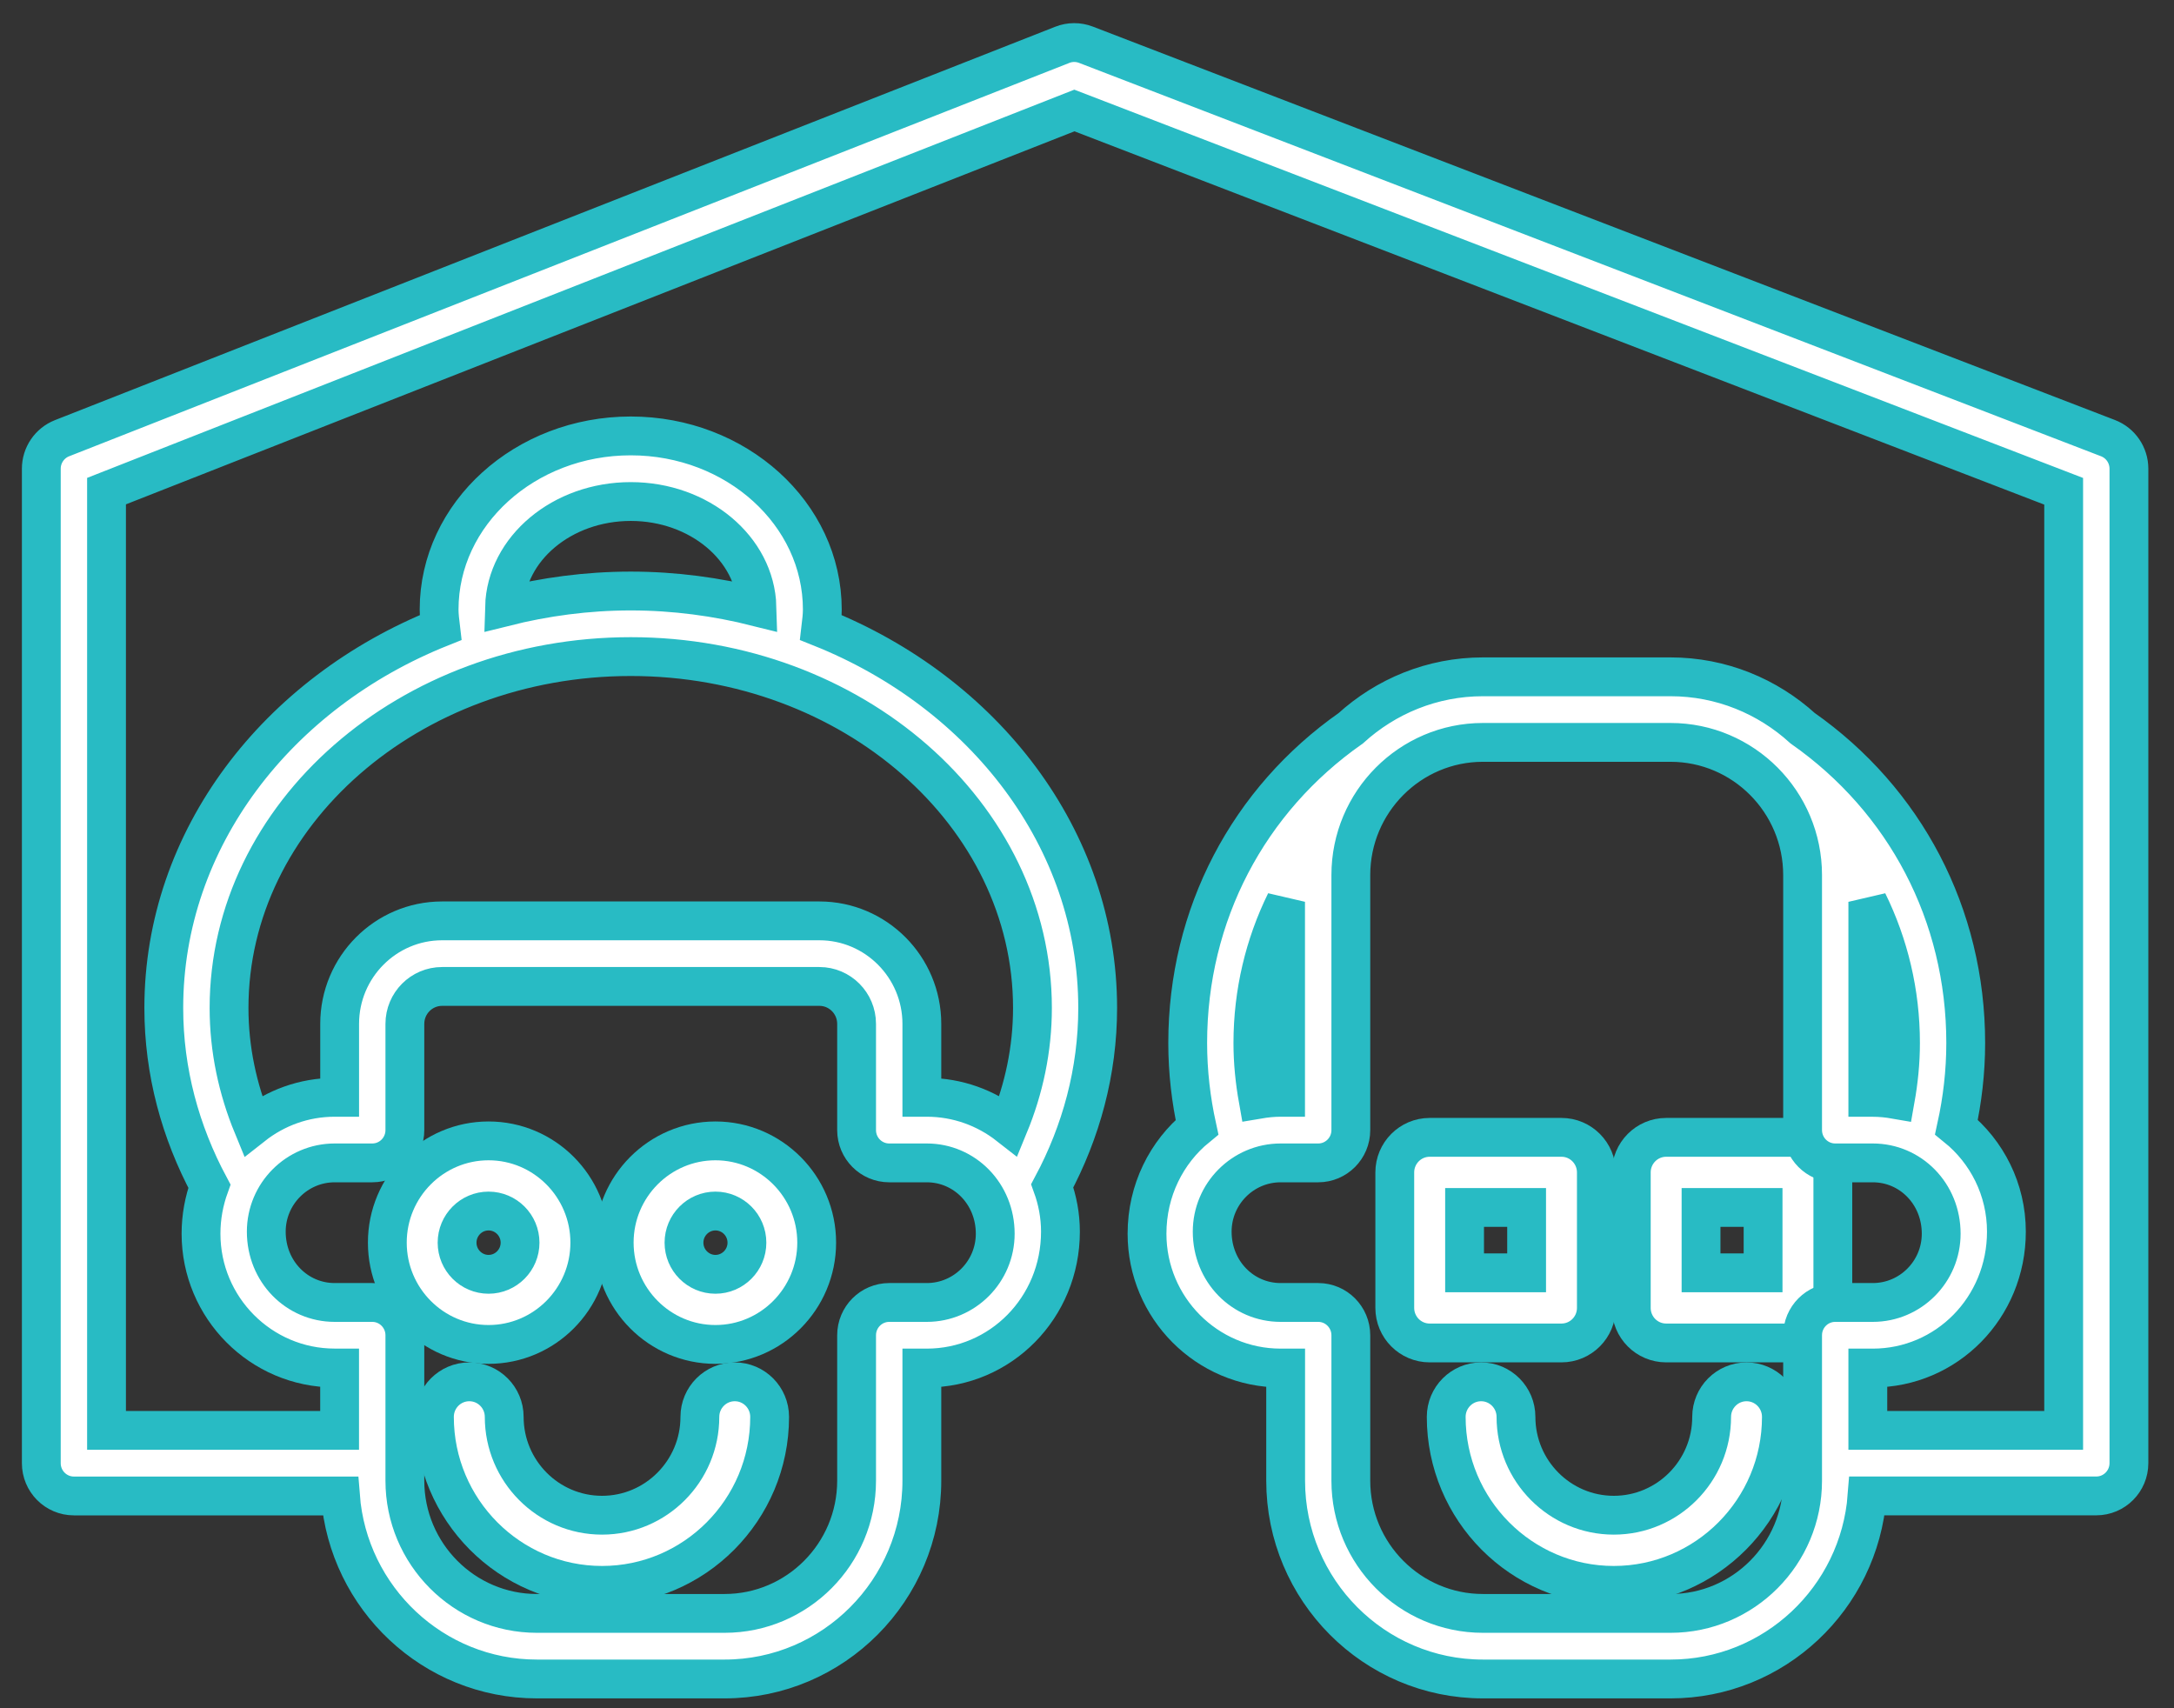 <?xml version="1.0" encoding="UTF-8"?>
<svg width="56px" height="44px" viewBox="0 0 56 44" version="1.1" xmlns="http://www.w3.org/2000/svg" xmlns:xlink="http://www.w3.org/1999/xlink">
    <rect x="0" y="0" width="56" height="44" fill="#333333" stroke="none"/>
    <!-- Generator: Sketch 41.2 (35397) - http://www.bohemiancoding.com/sketch -->
    <title>retire</title>
    <desc>Created with Sketch.</desc>
    <defs></defs>
    <g id="Page-1" stroke="none" stroke-width="1" fill="none" fill-rule="evenodd">
        <g id="mutual-fund" transform="translate(-612, -521)" stroke="#28BBC4" fill="#FFFFFF">
            <g id="Group-5" transform="translate(592, 495)">
                <g id="retire" transform="translate(21.064, 27.096)">
                    <g id="Group">
                        <g id="Shape">
                            <path d="M11.521,33.533 C12.959,33.533 14.129,32.357 14.129,30.911 C14.129,29.466 12.959,28.29 11.521,28.29 C10.083,28.29 8.913,29.465 8.913,30.911 C8.913,32.357 10.083,33.533 11.521,33.533 Z M11.521,30.097 C11.968,30.097 12.332,30.462 12.332,30.912 C12.332,31.361 11.968,31.727 11.521,31.727 C11.074,31.727 10.71,31.361 10.71,30.912 C10.71,30.462 11.074,30.097 11.521,30.097 Z"></path>
                            <path d="M17.365,33.533 C18.803,33.533 19.973,32.357 19.973,30.911 C19.973,29.466 18.803,28.29 17.365,28.29 C15.927,28.29 14.757,29.465 14.757,30.911 C14.758,32.357 15.927,33.533 17.365,33.533 Z M17.365,30.097 C17.812,30.097 18.176,30.462 18.176,30.912 C18.176,31.361 17.812,31.727 17.365,31.727 C16.918,31.727 16.555,31.361 16.555,30.912 C16.555,30.462 16.919,30.097 17.365,30.097 Z"></path>
                            <path d="M11.924,35.399 C11.924,34.901 11.522,34.496 11.025,34.496 C10.528,34.496 10.126,34.901 10.126,35.399 C10.126,37.792 12.063,39.739 14.444,39.739 C16.825,39.739 18.761,37.792 18.761,35.399 C18.761,34.901 18.359,34.496 17.863,34.496 C17.366,34.496 16.964,34.901 16.964,35.399 C16.964,36.796 15.833,37.932 14.444,37.932 C13.054,37.932 11.924,36.796 11.924,35.399 Z"></path>
                            <path d="M43.925,34.496 C43.429,34.496 43.026,34.901 43.026,35.399 C43.026,36.796 41.895,37.932 40.506,37.932 C39.117,37.932 37.986,36.796 37.986,35.399 C37.986,34.901 37.584,34.496 37.088,34.496 C36.592,34.496 36.189,34.901 36.189,35.399 C36.189,37.792 38.125,39.739 40.506,39.739 C42.887,39.739 44.823,37.792 44.823,35.399 C44.823,34.901 44.421,34.496 43.925,34.496 Z"></path>
                            <path d="M45.249,28.199 L41.855,28.199 C41.358,28.199 40.956,28.604 40.956,29.102 L40.956,32.592 C40.956,33.091 41.358,33.495 41.855,33.495 L45.249,33.495 C45.745,33.495 46.148,33.091 46.148,32.592 L46.148,29.102 C46.148,28.604 45.745,28.199 45.249,28.199 Z M44.351,31.689 L42.753,31.689 L42.753,30.005 L44.351,30.005 L44.351,31.689 Z"></path>
                            <path d="M40.057,32.592 L40.057,29.102 C40.057,28.604 39.654,28.199 39.158,28.199 L35.763,28.199 C35.267,28.199 34.864,28.604 34.864,29.102 L34.864,32.592 C34.864,33.091 35.267,33.495 35.763,33.495 L39.158,33.495 C39.654,33.495 40.057,33.091 40.057,32.592 Z M38.26,31.689 L36.662,31.689 L36.662,30.005 L38.26,30.005 L38.26,31.689 Z"></path>
                            <path d="M53.235,10.189 L26.908,0.056 C26.712,-0.019 26.496,-0.019 26.301,0.058 L0.534,10.191 C0.212,10.318 0,10.63 0,10.977 L0,36.592 C0,37.058 0.376,37.436 0.84,37.436 L7.705,37.436 C7.906,40.069 10.097,42.15 12.766,42.15 L17.6,42.15 C20.402,42.15 22.682,39.859 22.682,37.043 L22.682,34.141 L22.809,34.141 C24.708,34.141 26.252,32.589 26.252,30.628 C26.252,30.213 26.175,29.816 26.041,29.447 C26.784,28.057 27.211,26.507 27.211,24.866 C27.211,20.502 24.275,16.745 20.08,15.067 C20.098,14.914 20.118,14.761 20.118,14.603 C20.118,12.138 17.904,10.132 15.183,10.132 C12.461,10.132 10.247,12.138 10.247,14.603 C10.247,14.761 10.268,14.914 10.286,15.067 C6.089,16.745 3.155,20.503 3.155,24.866 C3.155,26.511 3.584,28.063 4.33,29.457 C4.193,29.837 4.114,30.248 4.114,30.681 C4.114,32.589 5.658,34.14 7.556,34.14 L7.684,34.14 L7.684,35.747 L1.68,35.747 L1.68,11.554 L26.611,1.75 L52.094,11.558 L52.094,35.747 L47.049,35.747 L47.049,34.141 L47.177,34.141 C49.076,34.141 50.619,32.589 50.619,30.628 C50.619,29.54 50.116,28.569 49.332,27.935 C49.485,27.236 49.571,26.513 49.571,25.769 C49.571,22.457 48.005,19.509 45.37,17.661 C44.468,16.841 43.276,16.337 41.967,16.337 L37.134,16.337 C35.824,16.337 34.632,16.842 33.73,17.662 C31.095,19.509 29.53,22.457 29.53,25.769 C29.53,26.514 29.616,27.238 29.769,27.938 C28.985,28.578 28.482,29.563 28.482,30.681 C28.482,32.59 30.026,34.141 31.924,34.141 L32.053,34.141 L32.053,37.042 C32.053,39.859 34.332,42.15 37.134,42.15 L41.968,42.15 C44.638,42.15 46.829,40.068 47.03,37.435 L52.934,37.435 C53.398,37.435 53.775,37.057 53.775,36.591 L53.775,10.977 C53.775,10.627 53.56,10.314 53.235,10.189 Z M15.184,11.822 C16.952,11.822 18.392,13.034 18.435,14.536 C17.399,14.276 16.311,14.127 15.184,14.127 C14.056,14.127 12.968,14.276 11.932,14.536 C11.974,13.034 13.415,11.822 15.184,11.822 Z M4.836,24.866 C4.836,19.876 9.478,15.816 15.184,15.816 C20.889,15.816 25.531,19.876 25.531,24.866 C25.531,25.932 25.311,26.951 24.92,27.9 C24.336,27.443 23.605,27.168 22.81,27.168 L22.682,27.168 L22.682,25.276 C22.682,23.813 21.498,22.623 20.043,22.623 L10.324,22.623 C8.869,22.623 7.685,23.813 7.685,25.276 L7.685,27.168 L7.557,27.168 C6.762,27.168 6.032,27.443 5.448,27.903 C5.057,26.953 4.836,25.933 4.836,24.866 Z M7.557,32.452 C6.585,32.452 5.795,31.658 5.795,30.628 C5.795,29.652 6.586,28.857 7.557,28.857 L8.525,28.857 C8.989,28.857 9.365,28.479 9.365,28.013 L9.365,25.276 C9.365,24.744 9.795,24.312 10.324,24.312 L20.042,24.312 C20.571,24.312 21.001,24.744 21.001,25.276 L21.001,28.013 C21.001,28.479 21.377,28.857 21.842,28.857 L22.809,28.857 C23.781,28.857 24.572,29.652 24.572,30.681 C24.572,31.658 23.781,32.452 22.809,32.452 L21.842,32.452 C21.377,32.452 21.001,32.831 21.001,33.297 L21.001,37.042 C21.001,38.928 19.475,40.461 17.6,40.461 L12.766,40.461 C10.891,40.461 9.365,38.927 9.365,37.042 L9.365,33.297 C9.365,32.831 8.989,32.452 8.525,32.452 L7.557,32.452 Z M47.049,22.133 C47.591,23.235 47.891,24.467 47.891,25.769 C47.891,26.266 47.841,26.75 47.757,27.222 C47.568,27.189 47.374,27.169 47.177,27.169 L47.049,27.169 L47.049,22.133 Z M32.051,22.132 L32.051,27.168 L31.923,27.168 C31.725,27.168 31.532,27.189 31.343,27.221 C31.259,26.749 31.209,26.265 31.209,25.769 C31.21,24.466 31.509,23.234 32.051,22.132 Z M45.369,37.043 C45.369,38.928 43.843,40.461 41.967,40.461 L37.134,40.461 C35.258,40.461 33.732,38.928 33.732,37.043 L33.732,33.297 C33.732,32.831 33.356,32.452 32.892,32.452 L31.924,32.452 C30.952,32.452 30.161,31.658 30.161,30.628 C30.161,29.652 30.952,28.857 31.924,28.857 L32.892,28.857 C33.356,28.857 33.732,28.479 33.732,28.013 L33.732,21.444 C33.732,19.559 35.258,18.026 37.134,18.026 L41.967,18.026 C43.843,18.026 45.369,19.559 45.369,21.444 L45.369,28.012 C45.369,28.478 45.745,28.857 46.209,28.857 L47.177,28.857 C48.149,28.857 48.939,29.651 48.939,30.681 C48.939,31.657 48.149,32.452 47.177,32.452 L46.209,32.452 C45.745,32.452 45.369,32.83 45.369,33.296 L45.369,37.043 Z"></path>
                        </g>
                    </g>
                </g>
            </g>
        </g>
    </g>
</svg>